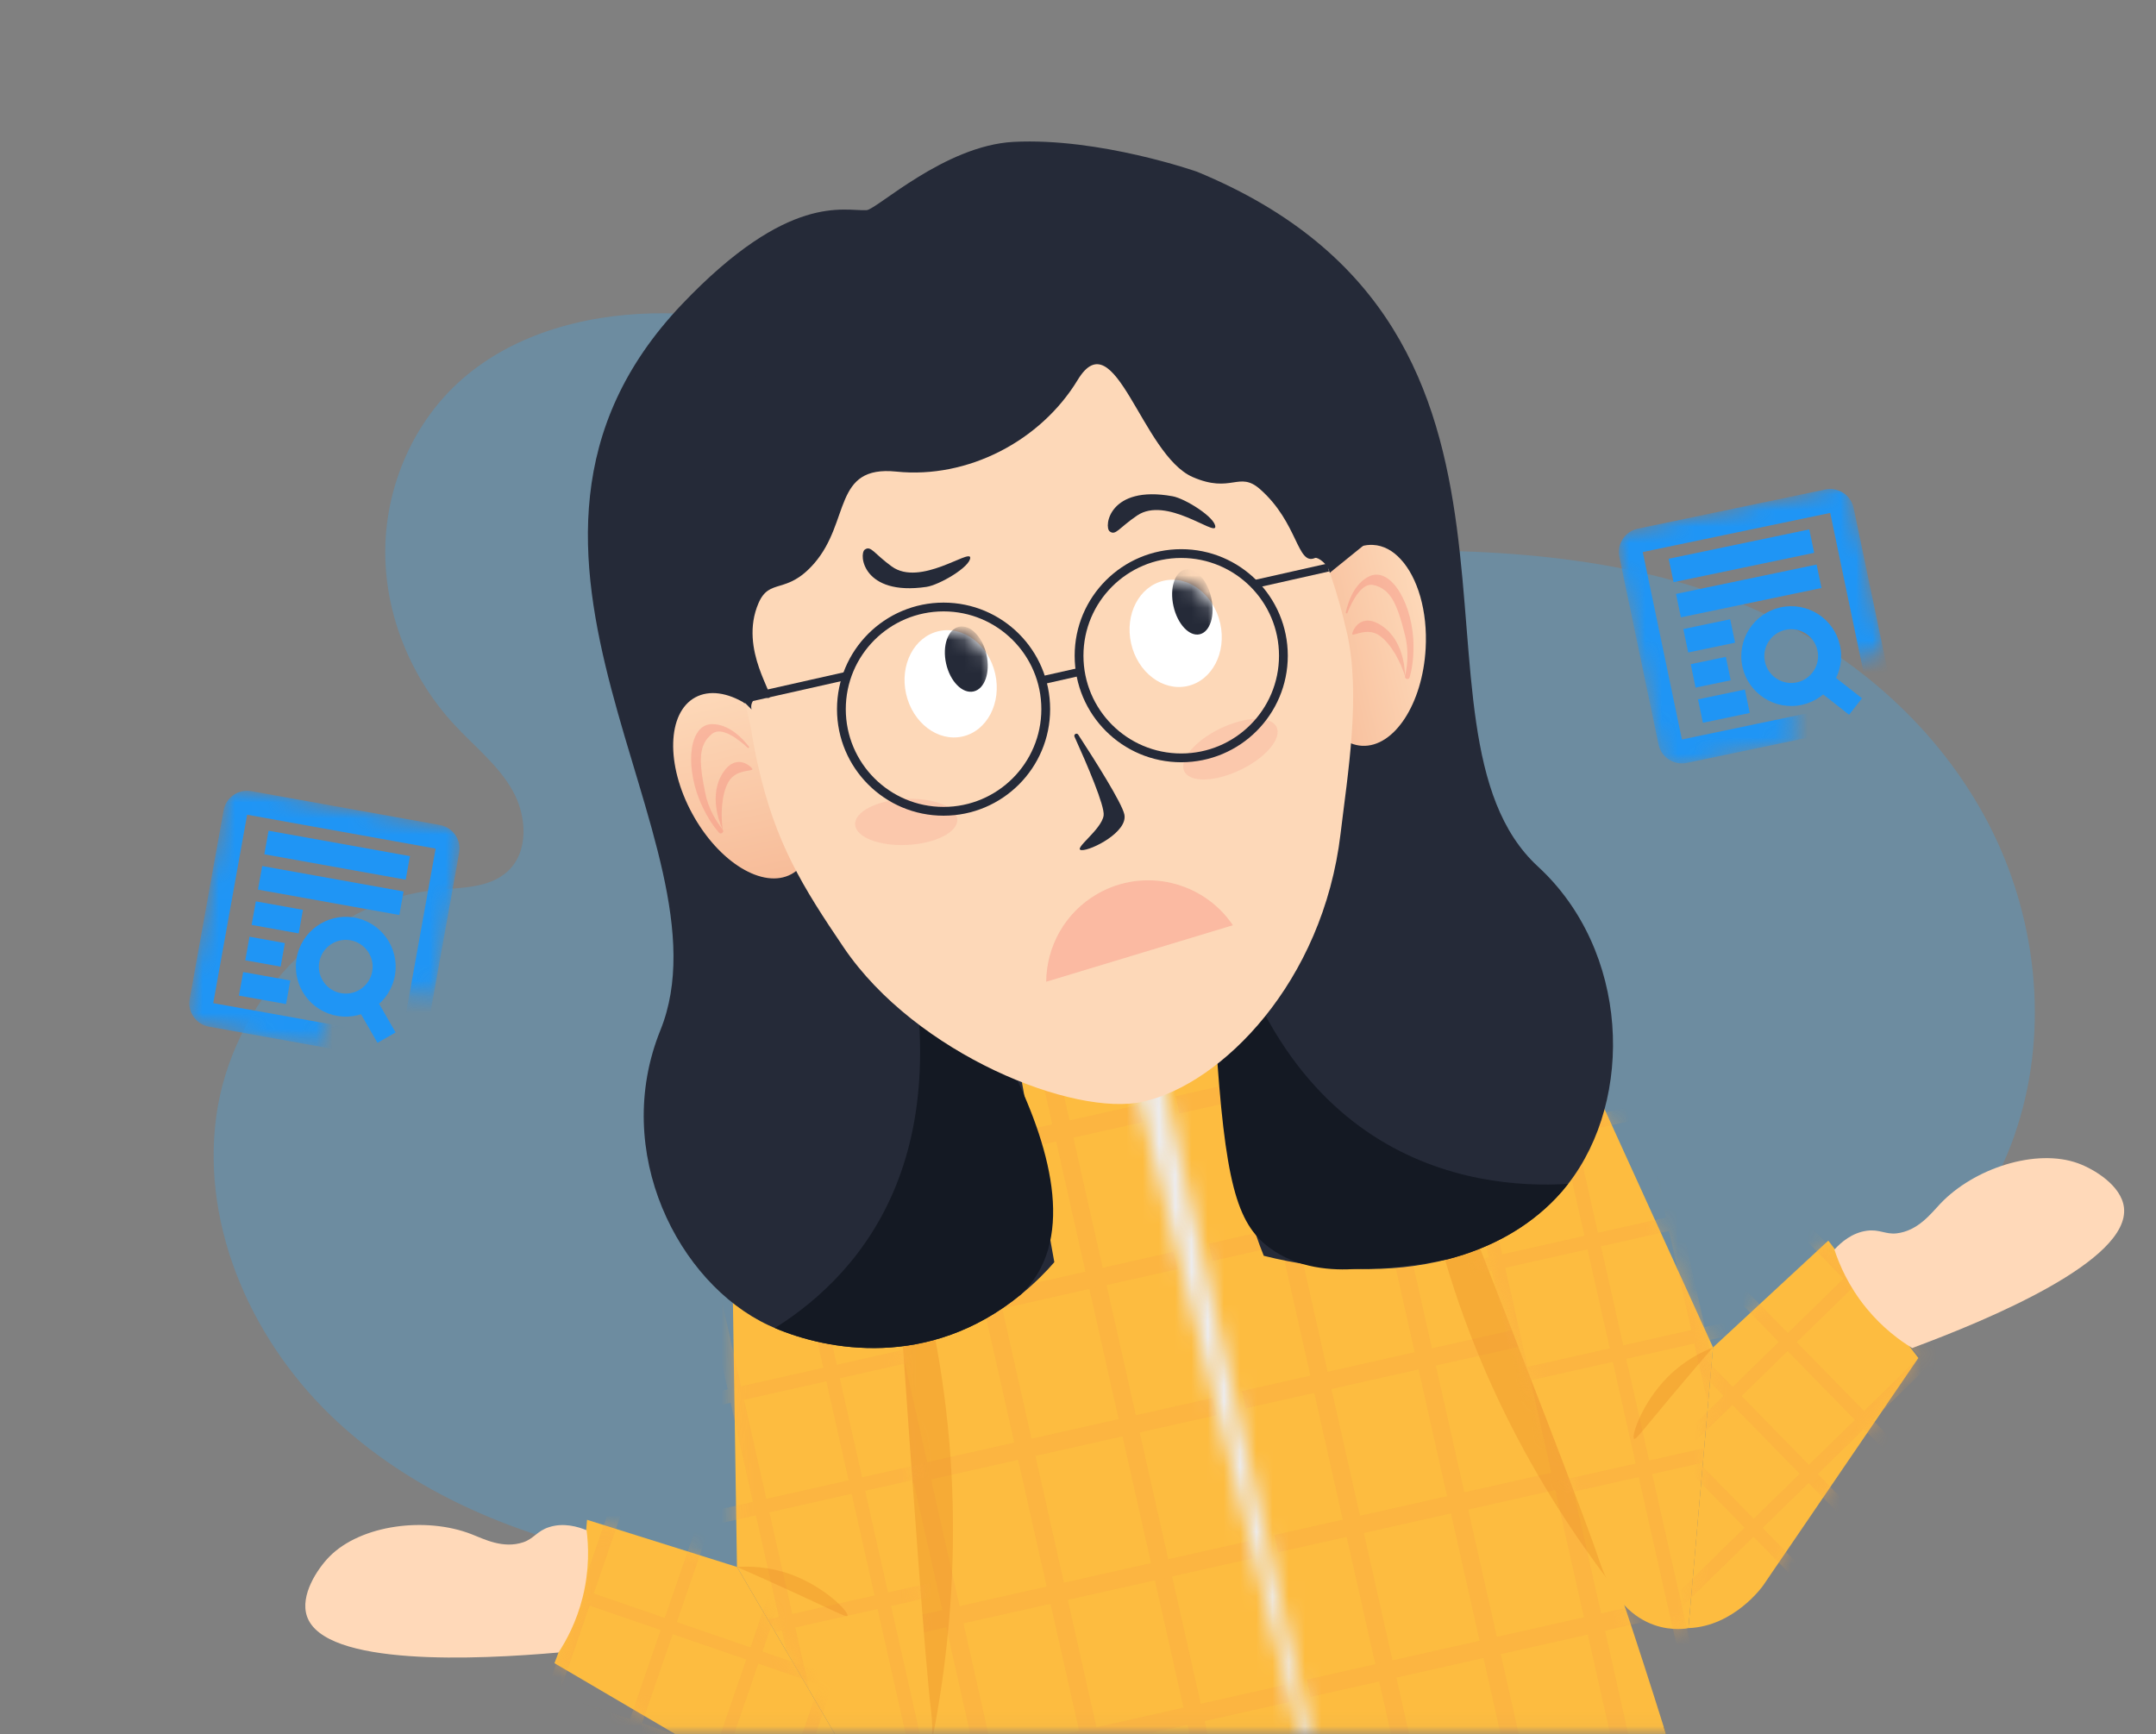 <svg width="133" height="107" viewBox="0 0 133 107" fill="none" xmlns="http://www.w3.org/2000/svg">
<rect x="0" y="0" width="133" height="107" fill="#808080" stroke="none"/>
<mask id="mask0_2630_6363" style="mask-type:luminance" maskUnits="userSpaceOnUse" x="0" y="0" width="133" height="107">
<path d="M132.925 0.962H0.315V106.959H132.925V0.962Z" fill="white"/>
</mask>
<g mask="url(#mask0_2630_6363)">
<path opacity="0.26" d="M124.26 70.08C122.119 76.179 117.122 81.292 110.95 83.211C104.894 85.092 98.382 83.918 92.047 83.595C90.778 83.53 89.441 83.515 88.318 84.112C87.195 84.709 86.408 86.126 86.934 87.283C87.439 88.392 88.831 88.756 90.049 88.803C91.266 88.85 92.573 88.734 93.615 89.365C95.622 90.578 95.211 93.871 93.416 95.382C91.622 96.892 89.103 97.107 86.76 97.226C78.109 97.666 69.334 97.097 60.673 97.261C53.659 97.395 46.596 97.523 39.685 96.32C32.775 95.116 25.948 92.479 20.801 87.713C15.655 82.947 12.404 75.844 13.338 68.893C14.273 61.941 19.946 55.583 26.927 54.906C28.458 54.758 30.168 54.807 31.305 53.77C32.64 52.553 32.505 50.337 31.615 48.766C30.725 47.195 29.262 46.047 28.034 44.722C25.384 41.865 23.783 38.023 23.765 34.127C23.748 30.23 25.351 26.324 28.201 23.669C31.398 20.691 35.895 19.429 40.264 19.334C44.631 19.24 48.945 20.204 53.207 21.163L84.706 33.969C93.053 33.847 101.658 34.425 109.186 38.032C115.014 40.825 120.015 45.459 122.886 51.249C125.756 57.04 126.397 63.98 124.257 70.079L124.26 70.08Z" fill="#38ADFC"/>
<path d="M110.984 135.886C95.27 139.421 79.557 142.956 63.843 146.491C61.984 136.527 60.126 126.565 58.266 116.601C73.059 113.261 87.852 109.921 102.646 106.582C105.425 116.351 108.205 126.119 110.983 135.886H110.984Z" fill="#252A38"/>
<path d="M75.522 51.65L79.79 70.625C78.598 73.114 75.321 74.295 72.377 74.855C69.299 75.438 66.572 74.056 64.491 72.395C63.465 71.578 62.596 70.689 61.919 69.94C61.817 69.826 61.719 69.715 61.626 69.609C61.616 69.597 61.607 69.586 61.597 69.575L58.43 55.495L75.522 51.649L75.522 51.65Z" fill="#F7BC99"/>
<path d="M105.343 119.135C105.263 119.402 105.043 119.545 104.952 119.652C102.047 123.089 93.357 126.22 84.412 128.229C83.099 128.524 82.44 128.661 81.731 128.794C73.317 130.38 66.062 129.991 60.654 129.188C60.201 126.196 59.75 123.202 59.297 120.21C60.36 119.137 60.77 117.877 60.332 117.082C60.245 116.924 60.093 116.73 59.818 116.556C59.493 115.685 59.167 114.816 58.842 113.945C58.694 113.024 58.552 112.094 58.415 111.156C57.83 107.147 57.389 103.242 57.068 99.451C56.526 96.927 55.985 94.403 55.443 91.878C56.732 91.442 57.381 90.092 57.007 89.001C56.709 88.133 55.796 87.521 54.758 87.542C54.758 87.542 54.175 72.307 56.184 66.43C56.186 66.424 56.188 66.416 56.189 66.409C56.303 66.076 56.425 65.775 56.557 65.509C56.846 64.917 57.551 64.282 58.47 63.653C58.502 63.629 58.538 63.608 58.573 63.586H58.576C61.77 61.428 67.384 59.358 67.384 59.358C67.384 59.358 71.858 57.608 77.117 59.57C77.146 59.58 77.175 59.591 77.205 59.605C78.701 60.174 80.258 61.042 81.794 62.346C82.152 62.647 82.51 62.975 82.866 63.327C86.366 66.797 91.164 77.225 95.519 88.085C94.576 86.774 93.466 85.287 92.388 83.84L95.202 90.926L99.352 102.575C99.543 101.546 99.699 100.301 99.691 98.928C101.879 111.847 103.306 116.193 104.265 117.113C104.432 117.273 105.592 118.297 105.34 119.134L105.343 119.135Z" fill="#EDECED"/>
<path d="M55.499 65.266C55.713 64.595 56.783 64.672 57.428 65.024C58.794 65.768 62.144 66.02 67.393 64.825C72.651 63.629 75.38 61.36 76.755 59.636C77.328 58.916 78.614 58.875 78.874 59.579L81.998 69.577C81.998 69.577 69.465 79.601 64.471 78.48C59.476 77.359 54.246 73.473 54.246 73.473L55.5 65.266H55.499Z" fill="#EDECED"/>
<mask id="mask1_2630_6363" style="mask-type:luminance" maskUnits="userSpaceOnUse" x="69" y="51" width="50" height="88">
<path d="M118.688 131.197L87.846 138.135L69.973 58.682L100.815 51.744L101.1 53.013L118.688 131.197Z" fill="white"/>
</mask>
<g mask="url(#mask1_2630_6363)">
<path d="M65.279 61.471C65.279 61.471 62.892 60.188 58.537 60.723C54.181 61.259 47.498 75.904 46.629 79.918L49.081 88.335L53.018 95.264C56.994 91.174 59.315 82.837 59.315 82.837C59.712 87.008 60.118 91.18 60.533 95.351C61.937 109.438 63.449 123.513 65.069 137.575C72.514 136.228 80.306 134.621 88.397 132.703C94.694 131.21 100.741 129.631 106.528 127.999C107.689 127.671 108.38 126.521 108.086 125.411C105.498 115.647 102.437 105.452 98.808 94.911C96.76 88.963 94.64 83.222 92.473 77.689C90.669 70.455 88.765 64.886 87.294 61.013C86.348 58.52 85.305 56.005 83.323 55.682C81.194 55.335 79.192 57.717 78.594 58.479C76.311 59.752 72.605 62.975 68.503 61.504C68.199 61.395 65.279 61.474 65.279 61.474V61.471Z" fill="#FDBC40"/>
<mask id="mask2_2630_6363" style="mask-type:luminance" maskUnits="userSpaceOnUse" x="46" y="55" width="63" height="83">
<path d="M65.278 61.472C65.278 61.472 62.892 60.188 58.536 60.724C54.18 61.26 47.496 75.905 46.628 79.919L49.081 88.336L53.017 95.265C56.993 91.174 59.314 82.838 59.314 82.838C59.711 87.009 60.117 91.18 60.532 95.351C61.935 109.439 63.448 123.514 65.068 137.576C72.514 136.228 80.305 134.622 88.396 132.703C94.693 131.21 100.74 129.631 106.528 127.999C107.688 127.671 108.38 126.522 108.085 125.412C105.497 115.648 102.436 105.452 98.806 94.912C96.759 88.964 94.639 83.222 92.472 77.689C90.668 70.456 88.764 64.886 87.293 61.013C86.347 58.52 85.304 56.005 83.322 55.682C81.194 55.336 79.191 57.718 78.593 58.479C76.31 59.752 72.604 62.975 68.502 61.504C68.198 61.395 65.278 61.475 65.278 61.475V61.472Z" fill="white"/>
</mask>
<g mask="url(#mask2_2630_6363)">
<g opacity="0.4">
<path d="M57.539 58.969L75.202 137.488C74.85 137.587 74.5 137.687 74.154 137.785L56.566 59.603C56.876 59.415 57.17 59.254 57.443 59.115H57.446C57.462 59.067 57.482 59.022 57.5 58.978L57.538 58.969H57.539Z" fill="#F9A943"/>
<path d="M64.439 59.586L81.559 135.692C81.209 135.784 80.861 135.879 80.511 135.974L63.224 59.126C63.629 59.275 64.036 59.433 64.439 59.585V59.586Z" fill="#F9A943"/>
<path d="M81.766 54.003L99.332 132.091C98.978 132.151 98.62 132.211 98.259 132.272L80.602 53.781L81.184 53.65C81.293 53.751 81.409 53.859 81.523 53.976C81.604 53.985 81.685 53.994 81.766 54.003Z" fill="#F9A943"/>
<path d="M75.589 56.611L92.816 133.19C92.459 133.253 92.104 133.316 91.749 133.386L74.688 57.541C74.979 57.232 75.284 56.92 75.589 56.611Z" fill="#F9A943"/>
<path d="M89.121 56.662L105.785 130.738C105.449 130.834 105.098 130.93 104.738 131.021L87.858 55.983C88.266 56.188 88.689 56.415 89.123 56.662H89.121Z" fill="#F9A943"/>
<path d="M72.967 77.091L73.232 78.146L46.808 84.091C46.827 83.741 46.858 83.364 46.887 82.958L72.967 77.091Z" fill="#F9A943"/>
<path d="M99.535 72.229L74.799 77.794L74.579 76.729L99.005 71.234C99.194 71.59 99.372 71.922 99.535 72.229Z" fill="#F9A943"/>
<path d="M75.375 86.106L75.631 87.159L55.265 91.741L55.248 91.478L55.23 91.191L55.196 90.645L75.375 86.106Z" fill="#F9A943"/>
<path d="M95.749 82.633L76.845 86.886L76.617 85.826L95.355 81.611L95.664 82.416L95.749 82.633Z" fill="#F9A943"/>
<path d="M70.793 68.028L71.061 69.079L44.762 74.995C44.836 74.606 44.912 74.222 44.986 73.833L70.793 68.028Z" fill="#F9A943"/>
<path d="M97.49 63.133L72.754 68.698L72.537 67.635L96.825 62.171C97.049 62.492 97.272 62.81 97.49 63.133Z" fill="#F9A943"/>
<path d="M79.848 103.803L80.105 104.86L56.974 110.063L56.864 108.973L79.848 103.803Z" fill="#F9A943"/>
<path d="M101.969 99.941L80.851 104.693L80.625 103.629L101.612 98.907L101.969 99.941Z" fill="#F9A943"/>
<path d="M77.607 94.937L77.864 95.991L54.876 101.161L54.826 100.629L54.793 100.069L77.607 94.937Z" fill="#F9A943"/>
<path d="M98.988 91.239L78.845 95.77L78.62 94.709L98.616 90.211L98.816 90.733L98.988 91.239Z" fill="#F9A943"/>
<path d="M94.499 56.858L101.089 86.154C100.718 86.23 100.365 86.299 100.025 86.362L93.519 57.447C93.851 57.239 94.179 57.043 94.498 56.858H94.499Z" fill="#F9A943"/>
</g>
</g>
</g>
<mask id="mask3_2630_6363" style="mask-type:luminance" maskUnits="userSpaceOnUse" x="35" y="53" width="56" height="96">
<path d="M90.658 148.643C78.401 148.616 66.144 148.589 53.887 148.562C47.811 119.044 41.735 89.526 35.66 60.008L66.503 53.07C74.555 84.928 82.607 116.786 90.659 148.643H90.658Z" fill="white"/>
</mask>
<g mask="url(#mask3_2630_6363)">
<path d="M60.578 62.37C56.975 60.661 54.982 60.827 53.83 61.623C53.83 61.623 51.253 63.403 54.605 83.737C54.971 87.871 55.375 92.043 55.822 96.25C57.225 109.493 58.951 122.322 60.939 134.724C61.214 136.44 62.84 137.631 64.654 137.438C70.14 136.858 76.513 135.804 83.473 133.926C90.623 131.996 96.799 129.625 101.914 127.305C103.515 126.579 104.316 124.831 103.774 123.244C100.639 114.068 97.424 104.921 94.127 95.803C92.048 90.052 89.936 84.312 87.791 78.581C87.791 78.581 91.23 83.903 94.975 85.829L97.067 81.644L94.894 67.836C94.894 67.836 89.635 60.228 84.979 57.368C80.322 54.508 73.904 59.371 73.904 59.371C71.67 60.614 68.192 62.122 63.805 62.398C62.644 62.471 61.563 62.448 60.579 62.368L60.578 62.37Z" fill="#FDBC40"/>
<mask id="mask4_2630_6363" style="mask-type:luminance" maskUnits="userSpaceOnUse" x="52" y="56" width="52" height="82">
<path d="M60.578 62.37C56.975 60.661 54.982 60.827 53.83 61.623C53.83 61.623 51.253 63.403 54.605 83.737C54.971 87.872 55.375 92.043 55.822 96.25C57.225 109.493 58.951 122.322 60.939 134.724C61.214 136.44 62.84 137.631 64.654 137.439C70.14 136.858 76.513 135.804 83.473 133.926C90.623 131.996 96.799 129.625 101.914 127.305C103.515 126.579 104.316 124.831 103.774 123.244C100.639 114.068 97.424 104.921 94.127 95.804C92.048 90.052 89.936 84.312 87.791 78.581C87.791 78.581 91.23 83.904 94.975 85.829L97.067 81.644L94.894 67.836C94.894 67.836 89.635 60.228 84.979 57.368C80.322 54.508 73.904 59.371 73.904 59.371C71.67 60.614 68.192 62.122 63.805 62.398C62.644 62.471 61.563 62.448 60.579 62.369L60.578 62.37Z" fill="white"/>
</mask>
<g mask="url(#mask4_2630_6363)">
<g opacity="0.4">
<path d="M56.962 59.119L74.625 137.638C74.273 137.738 73.923 137.837 73.577 137.935L55.989 59.753C56.298 59.566 56.593 59.404 56.866 59.265H56.869C56.885 59.217 56.905 59.172 56.923 59.128L56.961 59.119H56.962Z" fill="#F9A943"/>
<path d="M51.313 64.062L68.222 139.228C67.849 139.295 67.493 139.348 67.147 139.389L50.458 65.2C50.745 64.795 51.031 64.416 51.313 64.061V64.062Z" fill="#F9A943"/>
<path d="M63.861 59.736L80.982 135.842C80.632 135.934 80.284 136.029 79.934 136.124L62.647 59.276C63.052 59.425 63.459 59.583 63.861 59.735V59.736Z" fill="#F9A943"/>
<path d="M81.188 54.153L98.755 132.242C98.401 132.301 98.043 132.361 97.682 132.422L80.024 53.931L80.606 53.8C80.716 53.901 80.832 54.01 80.946 54.126C81.026 54.135 81.108 54.144 81.188 54.153Z" fill="#F9A943"/>
<path d="M75.012 56.761L92.239 133.34C91.881 133.404 91.527 133.466 91.172 133.536L74.11 57.691C74.402 57.382 74.707 57.071 75.012 56.761Z" fill="#F9A943"/>
<path d="M88.545 56.811L105.209 130.888C104.873 130.984 104.522 131.079 104.162 131.17L87.282 56.133C87.689 56.338 88.112 56.565 88.546 56.811H88.545Z" fill="#F9A943"/>
<path d="M72.391 77.24L72.656 78.296L46.231 84.24C46.251 83.891 46.282 83.513 46.311 83.108L72.391 77.24Z" fill="#F9A943"/>
<path d="M98.958 72.378L74.222 77.943L74.002 76.878L98.428 71.383C98.617 71.739 98.795 72.071 98.958 72.378Z" fill="#F9A943"/>
<path d="M74.798 86.256L75.054 87.309L54.688 91.891L54.671 91.628L54.653 91.341L54.619 90.795L74.798 86.256Z" fill="#F9A943"/>
<path d="M95.171 82.784L76.269 87.036L76.04 85.976L94.778 81.761L95.087 82.566L95.171 82.784Z" fill="#F9A943"/>
<path d="M70.216 68.177L70.483 69.228L44.185 75.144C44.259 74.755 44.335 74.371 44.409 73.982L70.216 68.177Z" fill="#F9A943"/>
<path d="M96.912 63.282L72.176 68.847L71.959 67.784L96.247 62.321C96.471 62.642 96.693 62.959 96.912 63.282Z" fill="#F9A943"/>
<path d="M79.271 103.953L79.528 105.01L56.397 110.213L56.287 109.124L79.271 103.953Z" fill="#F9A943"/>
<path d="M101.391 100.092L80.274 104.842L80.048 103.778L101.035 99.057L101.391 100.092Z" fill="#F9A943"/>
<path d="M77.029 95.087L77.287 96.14L54.299 101.311L54.249 100.78L54.216 100.219L77.029 95.087Z" fill="#F9A943"/>
<path d="M98.411 91.388L78.268 95.919L78.043 94.859L98.039 90.36L98.239 90.883L98.411 91.388Z" fill="#F9A943"/>
</g>
</g>
</g>
<path opacity="0.41" d="M55.1 78.787C55.195 80.78 54.921 82.475 54.605 83.737C53.947 79.396 53.29 75.056 52.633 70.715C53.521 72.202 54.921 75.025 55.1 78.787Z" fill="#F08A24"/>
<path opacity="0.37" d="M88.352 74.746C90.905 85.519 96.037 93.531 100.102 98.653C95.719 87.723 91.337 76.791 86.954 65.861C87.172 68.593 87.6 71.579 88.351 74.746H88.352Z" fill="#EA8C26"/>
<path opacity="0.37" d="M57.347 80.903C59.783 92.076 58.703 101.871 57.242 108.645C56.429 96.522 55.616 84.399 54.804 72.275C55.771 74.861 56.657 77.741 57.347 80.903Z" fill="#EA8C26"/>
<path d="M54.255 61.694C54.255 61.694 45.709 61.919 45.098 72.881L45.463 96.676L54.25 111.679C54.25 111.679 58.088 110.816 57.434 105.55C56.781 100.285 54.255 61.693 54.255 61.693V61.694Z" fill="#FDBC40"/>
<mask id="mask5_2630_6363" style="mask-type:luminance" maskUnits="userSpaceOnUse" x="45" y="61" width="13" height="51">
<path d="M54.253 61.694C54.253 61.694 45.707 61.919 45.096 72.88L45.461 96.675L54.248 111.679C54.248 111.679 58.086 110.815 57.432 105.55C56.779 100.284 54.253 61.693 54.253 61.693V61.694Z" fill="white"/>
</mask>
<g mask="url(#mask5_2630_6363)">
<g opacity="0.4">
<path d="M63.526 113.654L49.798 52.626C49.527 52.703 49.254 52.78 48.978 52.858L62.778 114.2L63.232 114.098C63.276 113.99 63.321 113.874 63.364 113.754C63.417 113.721 63.471 113.689 63.526 113.654H63.526Z" fill="#F9A943"/>
<path d="M58.292 113.88L44.829 54.033C44.555 54.108 44.285 54.182 44.01 54.252L57.344 113.525C57.653 113.646 57.973 113.764 58.292 113.88Z" fill="#F9A943"/>
<path d="M52.422 115.363L38.959 55.517C38.685 55.591 38.414 55.666 38.14 55.736L51.474 115.009C51.783 115.13 52.103 115.247 52.422 115.363Z" fill="#F9A943"/>
<path d="M46.702 116.698L33.239 56.851C32.966 56.926 32.695 57 32.42 57.07L45.754 116.343C46.063 116.464 46.383 116.582 46.702 116.698Z" fill="#F9A943"/>
<path d="M67.833 109.314L54.81 51.423C54.54 51.468 54.261 51.517 53.976 51.574L67.167 110.217C67.386 109.936 67.609 109.634 67.833 109.315V109.314Z" fill="#F9A943"/>
<path d="M69.868 94.859L23.648 105.257L23.87 106.078L69.509 95.811C69.636 95.472 69.758 95.154 69.868 94.859Z" fill="#F9A943"/>
<path d="M72.046 86.904L21.761 98.216L21.974 99.037L71.819 87.824L71.998 87.099L72.046 86.904Z" fill="#F9A943"/>
<path d="M74.967 71.627L18.051 84.431L18.273 85.252L74.836 72.528L74.967 71.627Z" fill="#F9A943"/>
<path d="M95.514 59.539L16.162 77.39L16.395 78.206L95.213 60.475C95.308 60.196 95.408 59.883 95.514 59.539Z" fill="#F9A943"/>
<path d="M73.875 79.199L19.91 91.338L20.131 92.157L73.7 80.107L73.816 79.636L73.875 79.199Z" fill="#F9A943"/>
<path d="M94.28 53.278L14.508 71.223L14.739 72.039L94.163 54.172C94.202 53.876 94.241 53.579 94.279 53.277L94.28 53.278Z" fill="#F9A943"/>
</g>
</g>
<path d="M45.463 96.677L36.213 93.77C36.115 95.086 35.916 96.611 35.536 98.281C35.158 99.939 34.682 101.392 34.204 102.616C39.123 105.503 44.041 108.391 48.96 111.278C48.96 111.278 51.636 112.798 54.25 111.679L45.463 96.676V96.677Z" fill="#FDBC40"/>
<mask id="mask6_2630_6363" style="mask-type:luminance" maskUnits="userSpaceOnUse" x="34" y="93" width="21" height="20">
<path d="M45.464 96.677L36.214 93.77C36.116 95.086 35.917 96.612 35.537 98.281C35.159 99.94 34.683 101.392 34.205 102.616C39.124 105.503 44.042 108.391 48.961 111.278C48.961 111.278 51.638 112.799 54.251 111.68L45.464 96.676V96.677Z" fill="white"/>
</mask>
<g mask="url(#mask6_2630_6363)">
<g opacity="0.4">
<path d="M39.98 137.045L58.757 82.445C58.508 82.374 58.255 82.302 58.001 82.23L39.128 137.111L39.535 137.252C39.623 137.189 39.714 137.119 39.805 137.045C39.863 137.045 39.921 137.045 39.981 137.045H39.98Z" fill="#F9A943"/>
<path d="M35.758 134.687L54.172 81.143C53.92 81.069 53.671 80.996 53.422 80.918L35.185 133.95C35.369 134.194 35.563 134.442 35.758 134.688V134.687Z" fill="#F9A943"/>
<path d="M30.427 133.009L48.841 79.465C48.589 79.392 48.34 79.318 48.091 79.24L29.854 132.272C30.038 132.516 30.232 132.765 30.427 133.01V133.009Z" fill="#F9A943"/>
<path d="M25.286 131.287L43.7 77.743C43.449 77.669 43.199 77.596 42.95 77.518L24.713 130.55C24.897 130.794 25.092 131.042 25.286 131.288V131.287Z" fill="#F9A943"/>
<path d="M20.444 129.446L38.858 75.902C38.607 75.828 38.358 75.754 38.108 75.677L19.871 128.708C20.056 128.953 20.25 129.201 20.444 129.446V129.446Z" fill="#F9A943"/>
<path d="M45.465 135.722L63.277 83.927C63.043 83.832 62.8 83.736 62.548 83.641L44.505 136.108C44.813 135.994 45.134 135.865 45.465 135.722Z" fill="#F9A943"/>
<path d="M59.631 120.154L14.642 104.683L14.411 105.431L59.008 120.768L59.499 120.285L59.631 120.154Z" fill="#F9A943"/>
<path d="M69.328 109.566L18.406 92.054L18.183 92.807L68.79 110.21L69.328 109.566Z" fill="#F9A943"/>
<path d="M91.328 110.023L20.333 85.609L20.12 86.362L90.638 110.613C90.849 110.439 91.079 110.242 91.328 110.023Z" fill="#F9A943"/>
<path d="M64.8 114.986L16.519 98.382L16.296 99.132L64.224 115.615L64.542 115.302L64.8 114.986Z" fill="#F9A943"/>
<path d="M93.391 104.504L22.021 79.96L21.807 80.713L92.867 105.15C93.042 104.937 93.216 104.723 93.392 104.504H93.391Z" fill="#F9A943"/>
</g>
</g>
<path d="M82.748 55.286C82.748 55.286 90.566 51.829 95.813 61.473L105.674 83.133L104.157 100.453C104.157 100.453 100.319 101.317 98.655 96.279C96.992 91.241 82.748 55.286 82.748 55.286Z" fill="#FDBC40"/>
<mask id="mask7_2630_6363" style="mask-type:luminance" maskUnits="userSpaceOnUse" x="82" y="54" width="24" height="47">
<path d="M82.747 55.286C82.747 55.286 90.565 51.83 95.812 61.473L105.673 83.133L104.156 100.453C104.156 100.453 100.318 101.317 98.654 96.279C96.991 91.242 82.747 55.286 82.747 55.286Z" fill="white"/>
</mask>
<g mask="url(#mask7_2630_6363)">
<g opacity="0.4">
<path d="M110.482 105.513L96.753 44.485C96.482 44.561 96.209 44.639 95.934 44.717L109.733 106.059L110.187 105.957C110.231 105.849 110.276 105.733 110.319 105.613C110.372 105.58 110.426 105.547 110.481 105.513H110.482Z" fill="#F9A943"/>
<path d="M105.246 105.738L91.783 45.891C91.51 45.966 91.239 46.041 90.964 46.11L104.298 105.384C104.607 105.504 104.927 105.622 105.246 105.738Z" fill="#F9A943"/>
<path d="M99.377 107.222L85.914 47.375C85.64 47.45 85.37 47.524 85.095 47.594L98.429 106.868C98.738 106.988 99.058 107.106 99.377 107.222Z" fill="#F9A943"/>
<path d="M93.658 108.557L80.195 48.71C79.922 48.785 79.651 48.859 79.376 48.929L92.71 108.202C93.019 108.323 93.339 108.441 93.658 108.557Z" fill="#F9A943"/>
<path d="M88.146 109.611L74.684 49.764C74.41 49.839 74.139 49.913 73.864 49.983L87.198 109.256C87.507 109.377 87.827 109.495 88.146 109.611Z" fill="#F9A943"/>
<path d="M114.787 101.173L101.764 43.282C101.494 43.327 101.215 43.376 100.93 43.433L114.121 102.076C114.34 101.795 114.563 101.493 114.787 101.174V101.173Z" fill="#F9A943"/>
<path d="M116.823 86.718L70.603 97.116L70.825 97.937L116.465 87.67C116.591 87.331 116.713 87.013 116.823 86.718Z" fill="#F9A943"/>
<path d="M119.001 78.763L68.716 90.074L68.928 90.895L118.774 79.682L118.952 78.958L119.001 78.763Z" fill="#F9A943"/>
<path d="M121.921 63.485L65.006 76.288L65.228 77.11L121.791 64.385L121.921 63.485Z" fill="#F9A943"/>
<path d="M142.468 51.398L63.116 69.249L63.349 70.065L142.167 52.334C142.262 52.054 142.362 51.742 142.468 51.398Z" fill="#F9A943"/>
<path d="M120.829 71.058L66.864 83.198L67.086 84.016L120.655 71.966L120.771 71.496L120.829 71.058Z" fill="#F9A943"/>
<path d="M141.234 45.136L61.462 63.081L61.693 63.898L141.117 46.031C141.156 45.734 141.196 45.438 141.233 45.136L141.234 45.136Z" fill="#F9A943"/>
</g>
</g>
<path d="M105.672 83.134L112.785 76.545L118.34 83.785L108.764 97.825C108.764 97.825 106.997 100.345 104.155 100.453L105.672 83.133V83.134Z" fill="#FDBC40"/>
<mask id="mask8_2630_6363" style="mask-type:luminance" maskUnits="userSpaceOnUse" x="104" y="76" width="15" height="25">
<path d="M105.67 83.133L112.783 76.545L118.338 83.785L108.762 97.825C108.762 97.825 106.995 100.345 104.153 100.453L105.67 83.132V83.133Z" fill="white"/>
</mask>
<g mask="url(#mask8_2630_6363)">
<g opacity="0.4">
<path d="M135.853 116.345L95.503 75.044C95.698 74.874 95.895 74.701 96.094 74.527L136.652 116.039L136.344 116.34C136.238 116.32 136.126 116.296 136.012 116.269C135.96 116.294 135.907 116.318 135.853 116.345Z" fill="#F9A943"/>
<path d="M138.658 112.405L99.089 71.905C99.284 71.73 99.478 71.558 99.67 71.381L138.86 111.494C138.797 111.794 138.728 112.101 138.658 112.405Z" fill="#F9A943"/>
<path d="M142.756 108.606L103.188 68.105C103.383 67.931 103.576 67.759 103.769 67.581L142.959 107.694C142.896 107.994 142.827 108.301 142.756 108.606Z" fill="#F9A943"/>
<path d="M146.665 104.849L107.096 64.349C107.291 64.174 107.484 64.002 107.677 63.825L146.867 103.937C146.804 104.238 146.735 104.545 146.665 104.849Z" fill="#F9A943"/>
<path d="M150.251 101.112L110.682 60.611C110.877 60.437 111.07 60.265 111.263 60.087L150.453 100.2C150.39 100.5 150.321 100.808 150.251 101.112Z" fill="#F9A943"/>
<path d="M154.469 97.4L114.9 56.9C115.096 56.725 115.289 56.554 115.481 56.376L154.672 96.489C154.609 96.789 154.54 97.096 154.469 97.4Z" fill="#F9A943"/>
<path d="M130.33 117.498L92.054 78.32C92.225 78.134 92.403 77.942 92.59 77.75L131.364 117.436C131.036 117.464 130.69 117.485 130.331 117.498H130.33Z" fill="#F9A943"/>
<path d="M118.114 111.809L149.393 81.25L149.917 81.834L119.031 112.009C118.704 111.937 118.397 111.871 118.114 111.808V111.809Z" fill="#F9A943"/>
<path d="M110.861 109.497L144.891 76.25L145.42 76.827L111.688 109.784L111.037 109.558L110.861 109.497Z" fill="#F9A943"/>
<path d="M97.565 104.081L136.082 66.449L136.607 67.034L98.328 104.433L97.565 104.081Z" fill="#F9A943"/>
<path d="M77.879 113.913L131.579 61.448L132.094 62.038L78.754 114.151C78.489 114.084 78.197 114.005 77.878 113.913H77.879Z" fill="#F9A943"/>
<path d="M103.977 107.04L140.496 71.36L141.019 71.942L104.767 107.362L104.345 107.216L103.977 107.04Z" fill="#F9A943"/>
<path d="M73.652 109.811L127.637 57.069L128.153 57.657L74.403 110.172C74.154 110.053 73.905 109.934 73.652 109.811Z" fill="#F9A943"/>
</g>
</g>
<path d="M96.736 73.044C96.499 73.351 96.247 73.644 95.979 73.923C94.232 75.75 91.949 77.006 89.328 77.689L89.31 77.693C87.566 78.144 85.675 78.345 83.695 78.291C83.692 78.291 83.69 78.292 83.686 78.291C81.838 78.239 79.919 77.972 77.963 77.481H77.96C77.794 77.072 77.637 76.65 77.491 76.216C76.01 71.811 76.114 67.563 76.717 64.09C72.159 64.985 67.6 65.88 63.041 66.775C63.707 70.475 64.374 74.175 65.04 77.875C64.563 78.43 63.876 79.134 62.979 79.87C57.293 84.528 51.003 83.305 47.802 81.939C47.664 81.88 47.532 81.823 47.407 81.764C41.852 79.166 37.696 71.087 40.737 63.565C45.43 51.964 27.555 34.031 42.066 18.776C48.659 11.848 52.069 13.039 53.456 12.967C54.072 12.935 58.261 8.978 62.524 8.754C67.829 8.48 73.842 10.595 73.842 10.595C97.745 20.453 85.663 44.987 94.872 53.463C100.515 58.654 100.837 67.767 96.736 73.046V73.044Z" fill="#252A38"/>
<path d="M62.979 79.868C57.292 84.527 51.002 83.304 47.802 81.938C53.304 78.483 59.753 70.905 55.239 55C57.579 57.766 69.651 73.49 62.979 79.868Z" fill="#141923"/>
<path d="M96.735 73.044C96.499 73.351 96.247 73.644 95.979 73.923C94.232 75.75 91.949 77.006 89.327 77.689L89.31 77.693C87.534 78.048 85.627 78.287 83.695 78.291C83.692 78.291 83.689 78.292 83.685 78.291C82.214 78.392 80.046 78.291 78.284 76.962C76.286 75.454 75.56 72.928 74.986 63.881C74.788 60.772 74.594 56.657 74.554 51.782C77.915 71.84 90.871 73.407 96.735 73.044Z" fill="#141923"/>
<path d="M87.946 40.014C87.756 43.437 85.994 46.124 84.013 46.014C82.105 45.904 80.687 43.24 80.761 39.983C80.761 39.862 80.764 39.738 80.772 39.614C80.963 36.195 82.722 33.51 84.701 33.621C85.342 33.653 85.926 33.974 86.414 34.512C87.449 35.633 88.076 37.696 87.946 40.015V40.014Z" fill="url(#paint0_linear_2630_6363)"/>
<path opacity="0.25" d="M83.115 37.815C83.092 37.873 83.005 37.846 83.019 37.784C83.164 37.12 83.535 36.019 84.45 35.567C85.799 34.9 87.205 37.31 87.197 39.902C87.195 40.712 87.095 41.326 86.96 41.788C86.907 41.97 86.632 41.897 86.674 41.713C86.83 41.028 86.909 40.149 86.681 39.223C86.175 37.178 85.759 36.34 84.728 36.095C83.997 35.921 83.401 37.108 83.115 37.814V37.815Z" fill="#F06263"/>
<path opacity="0.25" d="M86.674 41.714C86.674 41.714 86.714 39.664 85.324 38.666C83.934 37.667 83.408 38.951 83.418 39.124C83.428 39.297 84.31 38.69 85.064 39.191C85.817 39.691 86.426 40.9 86.674 41.715V41.714Z" fill="#F06263"/>
<path d="M48.82 53.933C50.563 52.986 50.648 49.776 49.011 46.765C47.374 43.753 44.634 42.08 42.891 43.027C41.149 43.974 41.063 47.184 42.701 50.195C44.338 53.207 47.078 54.88 48.82 53.933Z" fill="url(#paint1_linear_2630_6363)"/>
<path opacity="0.25" d="M46.126 46.137C46.172 46.179 46.238 46.117 46.2 46.067C45.784 45.529 44.977 44.693 43.957 44.676C42.451 44.652 42.214 47.431 43.331 49.77C43.68 50.501 44.032 51.013 44.353 51.373C44.479 51.514 44.696 51.331 44.579 51.182C44.145 50.631 43.696 49.87 43.506 48.935C43.087 46.871 43.104 45.935 43.932 45.272C44.518 44.802 45.565 45.618 46.126 46.136V46.137Z" fill="#F06263"/>
<path opacity="0.25" d="M44.582 51.184C44.582 51.184 43.667 49.347 44.495 47.85C45.324 46.354 46.349 47.288 46.414 47.448C46.479 47.608 45.422 47.438 44.956 48.213C44.49 48.987 44.457 50.34 44.582 51.182V51.184Z" fill="#F06263"/>
<path d="M83.094 39.05C83.965 42.923 83.129 47.798 82.697 51.438C81.611 60.604 75.373 66.879 70.513 67.973C66.259 68.93 56.508 65.042 52.05 58.462C49.509 54.711 47.838 52.02 46.759 47.224C46.583 46.439 46.435 45.657 46.314 44.878L44.857 38.406C44.317 36.001 44.066 31.859 46.983 28.73C49.9 25.599 61.47 19.316 66.379 18.633C71.287 17.951 76.62 23.442 76.62 23.442L77.284 26.396C79.936 29.838 81.993 34.164 83.093 39.051L83.094 39.05Z" fill="#FDD8B8"/>
<path d="M72.432 41.47C73.225 41.291 73.621 40.043 73.314 38.683C73.008 37.322 72.117 36.364 71.323 36.542C70.529 36.721 70.134 37.969 70.44 39.329C70.746 40.69 71.638 41.648 72.432 41.47Z" fill="#252A38"/>
<path d="M59.038 44.484C59.832 44.306 60.227 43.058 59.921 41.697C59.615 40.337 58.723 39.378 57.929 39.557C57.136 39.736 56.74 40.983 57.047 42.344C57.353 43.705 58.244 44.663 59.038 44.484Z" fill="#252A38"/>
<path d="M66.285 45.453C66.219 45.306 66.426 45.192 66.514 45.327C67.588 46.977 69.198 49.529 69.358 50.242C69.601 51.319 67.328 52.477 66.728 52.451C66.129 52.424 67.957 51.203 68.081 50.313C68.161 49.732 67.06 47.166 66.285 45.453Z" fill="#252A38"/>
<path d="M57.144 36.211C57.949 36.094 59.85 34.978 59.851 34.411C59.852 33.843 56.757 36.221 55.007 34.948C53.898 34.141 53.728 33.641 53.348 33.91C52.967 34.179 53.213 36.783 57.143 36.211H57.144Z" fill="#252A38"/>
<path d="M72.326 30.616C73.126 30.76 74.989 31.94 74.97 32.507C74.953 33.074 71.941 30.593 70.149 31.806C69.013 32.575 68.827 33.068 68.455 32.786C68.083 32.505 68.418 29.911 72.325 30.617L72.326 30.616Z" fill="#252A38"/>
<path opacity="0.13" d="M55.972 52.131C57.713 52.045 59.093 51.341 59.055 50.557C59.016 49.774 57.573 49.208 55.832 49.294C54.091 49.38 52.711 50.084 52.75 50.868C52.788 51.651 54.231 52.217 55.972 52.131Z" fill="#F06263"/>
<path opacity="0.13" d="M76.516 47.503C78.088 46.75 79.088 45.565 78.749 44.858C78.409 44.151 76.86 44.189 75.288 44.942C73.717 45.696 72.717 46.88 73.056 47.588C73.396 48.295 74.945 48.257 76.516 47.503Z" fill="#F06263"/>
<path d="M58.207 50.056C61.688 50.056 64.51 47.234 64.51 43.754C64.51 40.273 61.688 37.451 58.207 37.451C54.726 37.451 51.904 40.273 51.904 43.754C51.904 47.234 54.726 50.056 58.207 50.056Z" stroke="#252A38" stroke-width="0.542" stroke-miterlimit="10"/>
<path d="M72.868 46.759C76.349 46.759 79.171 43.937 79.171 40.456C79.171 36.975 76.349 34.154 72.868 34.154C69.387 34.154 66.565 36.975 66.565 40.456C66.565 43.937 69.387 46.759 72.868 46.759Z" stroke="#252A38" stroke-width="0.542" stroke-miterlimit="10"/>
<path d="M45.84 43.134L52.25 41.691" stroke="#252A38" stroke-width="0.496" stroke-miterlimit="10"/>
<path d="M77.478 36.017L81.927 35.016" stroke="#252A38" stroke-width="0.496" stroke-miterlimit="10"/>
<path d="M64.252 41.98L66.643 41.442" stroke="#252A38" stroke-width="0.496" stroke-miterlimit="10"/>
<path d="M82.039 35.334C81.95 34.831 81.291 34.351 81.123 34.426C80.007 34.918 80.096 32.257 77.72 30.173C76.427 29.04 75.961 30.471 73.577 29.434C70.429 28.061 68.772 19.665 66.483 23.438C64.194 27.212 59.697 29.551 55.297 29.097C51.358 28.692 52.478 32.178 50.221 34.767C48.511 36.726 47.477 35.632 46.793 37.209C45.538 40.109 47.922 43.006 47.423 43.061C47.396 43.067 47.367 43.066 47.342 43.059C47.287 43.048 47.234 43.031 47.184 43.005C46.717 42.802 46.228 43.281 46.364 43.774L39.252 36.646L46.976 22.55L73.562 16.983L86.488 31.731L82.039 35.334V35.334Z" fill="#252A38"/>
<path d="M59.375 45.441C60.894 45.099 61.797 43.367 61.393 41.573C60.989 39.778 59.431 38.6 57.913 38.941C56.395 39.283 55.491 41.015 55.895 42.81C56.299 44.604 57.857 45.782 59.375 45.441Z" fill="white"/>
<mask id="mask9_2630_6363" style="mask-type:luminance" maskUnits="userSpaceOnUse" x="55" y="38" width="7" height="8">
<path d="M59.376 45.441C60.895 45.099 61.798 43.368 61.394 41.573C60.99 39.778 59.432 38.6 57.914 38.942C56.396 39.283 55.492 41.015 55.896 42.81C56.3 44.605 57.858 45.783 59.376 45.441Z" fill="white"/>
</mask>
<g mask="url(#mask9_2630_6363)">
<path d="M60.059 42.661C60.746 42.507 61.102 41.488 60.855 40.386C60.606 39.284 59.848 38.516 59.161 38.67C58.473 38.825 58.117 39.844 58.365 40.946C58.613 42.048 59.371 42.816 60.059 42.661Z" fill="#252A38"/>
</g>
<path d="M73.256 42.329C74.775 41.987 75.678 40.255 75.274 38.46C74.87 36.666 73.312 35.487 71.794 35.829C70.276 36.171 69.372 37.903 69.776 39.697C70.18 41.492 71.738 42.67 73.256 42.329Z" fill="white"/>
<mask id="mask10_2630_6363" style="mask-type:luminance" maskUnits="userSpaceOnUse" x="69" y="35" width="7" height="8">
<path d="M73.255 42.329C74.773 41.987 75.677 40.255 75.273 38.461C74.869 36.666 73.311 35.488 71.793 35.829C70.275 36.171 69.371 37.903 69.775 39.697C70.179 41.492 71.737 42.67 73.255 42.329Z" fill="white"/>
</mask>
<g mask="url(#mask10_2630_6363)">
<path d="M74.004 39.135C74.647 38.99 74.967 37.98 74.719 36.877C74.471 35.776 73.749 34.999 73.106 35.144C72.463 35.289 72.142 36.299 72.39 37.401C72.638 38.504 73.361 39.28 74.004 39.135Z" fill="#252A38"/>
</g>
<path d="M36.186 94.414C36.304 95.338 36.378 96.82 35.941 98.56C35.56 100.077 34.933 101.224 34.452 101.958C29.464 102.394 19.987 102.853 18.933 99.714C18.501 98.429 19.569 96.805 20.321 96.041C22.261 94.073 26.267 93.56 29.082 94.656C29.86 94.96 31.035 95.576 32.285 95.153C32.932 94.934 33.136 94.453 33.881 94.219C34.762 93.94 35.621 94.181 36.187 94.414H36.186Z" fill="#FFD9B9"/>
<path d="M113.161 77.098C113.45 77.984 114.019 79.356 115.158 80.74C116.153 81.948 117.211 82.715 117.959 83.173C122.654 81.431 131.415 77.787 131.023 74.499C130.863 73.154 129.203 72.143 128.196 71.775C125.601 70.828 121.761 72.079 119.686 74.276C119.112 74.883 118.315 75.942 117.003 76.096C116.325 76.176 115.935 75.828 115.161 75.935C114.246 76.061 113.573 76.647 113.161 77.099V77.098Z" fill="#FFD9B9"/>
<path opacity="0.37" d="M52.277 99.691C52.203 99.804 51.603 99.459 48.897 98.216C47.447 97.551 46.254 97.023 45.466 96.678C46.272 96.628 47.462 96.661 48.769 97.132C50.896 97.898 52.409 99.491 52.277 99.692V99.691Z" fill="#EA8C26"/>
<path opacity="0.37" d="M100.807 88.772C100.922 88.843 101.316 88.275 103.23 85.992C104.254 84.77 105.106 83.782 105.672 83.132C104.922 83.431 103.86 83.971 102.88 84.957C101.287 86.559 100.602 88.648 100.807 88.772Z" fill="#EA8C26"/>
<path opacity="0.25" d="M76.055 57.085C74.216 54.368 70.565 53.493 67.682 55.161C65.677 56.321 64.557 58.414 64.538 60.572" fill="#F76162"/>
<path d="M110.866 43.538C109.179 43.741 107.642 42.536 107.439 40.85C107.236 39.164 108.441 37.627 110.128 37.424C111.814 37.221 113.351 38.426 113.554 40.112C113.757 41.798 112.552 43.335 110.866 43.538ZM110.297 38.834C109.389 38.944 108.741 39.771 108.85 40.679C108.96 41.587 109.787 42.236 110.695 42.127C111.603 42.017 112.251 41.19 112.142 40.282C112.033 39.374 111.205 38.725 110.297 38.834Z" fill="#1F95F5"/>
<path d="M112.948 41.582L112.152 42.597L114.066 44.098L114.862 43.083L112.948 41.582Z" fill="#1F95F5"/>
<mask id="mask11_2630_6363" style="mask-type:luminance" maskUnits="userSpaceOnUse" x="99" y="29" width="18" height="19">
<path d="M110.008 41.518C110.295 42.895 110.583 44.271 110.871 45.648C108.118 46.223 105.364 46.798 102.611 47.373C101.605 42.555 100.598 37.737 99.592 32.918L114.047 29.899C114.765 33.341 115.484 36.782 116.203 40.224C114.138 40.655 112.073 41.087 110.008 41.518Z" fill="white"/>
</mask>
<g mask="url(#mask11_2630_6363)">
<path d="M111.611 32.663L102.938 34.475L103.24 35.92L111.913 34.108L111.611 32.663Z" fill="#1F95F5"/>
<path d="M112.063 34.832L103.39 36.644L103.692 38.089L112.365 36.278L112.063 34.832Z" fill="#1F95F5"/>
<path d="M106.732 38.207L103.841 38.811L104.143 40.257L107.034 39.653L106.732 38.207Z" fill="#1F95F5"/>
<path d="M106.464 40.526L104.296 40.979L104.598 42.425L106.766 41.972L106.464 40.526Z" fill="#1F95F5"/>
<path d="M107.638 42.544L104.747 43.148L105.049 44.594L107.94 43.99L107.638 42.544Z" fill="#1F95F5"/>
<path d="M115.62 44.655L104.057 47.071C103.26 47.237 102.476 46.724 102.31 45.927L99.895 34.364C99.728 33.567 100.241 32.783 101.038 32.617L112.602 30.201C113.398 30.035 114.183 30.548 114.349 31.345L116.764 42.908C116.931 43.705 116.417 44.489 115.62 44.655ZM101.339 34.061L103.755 45.625L115.319 43.209L112.903 31.646L101.339 34.061Z" fill="#1F95F5"/>
</g>
<path d="M20.528 62.62C18.889 62.177 17.914 60.484 18.357 58.844C18.799 57.205 20.492 56.23 22.132 56.673C23.771 57.115 24.746 58.809 24.303 60.449C23.861 62.087 22.168 63.062 20.528 62.62ZM21.761 58.045C20.879 57.806 19.966 58.332 19.729 59.214C19.49 60.096 20.015 61.009 20.898 61.246C21.78 61.485 22.693 60.96 22.93 60.078C23.169 59.195 22.644 58.282 21.761 58.045Z" fill="#1F95F5"/>
<path d="M23.191 61.591L22.073 62.234L23.286 64.342L24.404 63.7L23.191 61.591Z" fill="#1F95F5"/>
<mask id="mask12_2630_6363" style="mask-type:luminance" maskUnits="userSpaceOnUse" x="11" y="48" width="18" height="17">
<path d="M20.493 60.426C20.245 61.81 19.996 63.195 19.747 64.579C16.979 64.081 14.211 63.583 11.442 63.086C12.313 58.241 13.184 53.397 14.055 48.553L28.588 51.165C27.966 54.626 27.345 58.086 26.723 61.546C24.647 61.173 22.57 60.8 20.494 60.426H20.493Z" fill="white"/>
</mask>
<g mask="url(#mask12_2630_6363)">
<path d="M16.568 51.254L16.307 52.708L25.027 54.275L25.289 52.822L16.568 51.254Z" fill="#1F95F5"/>
<path d="M16.174 53.434L15.913 54.888L24.634 56.455L24.895 55.001L16.174 53.434Z" fill="#1F95F5"/>
<path d="M15.782 55.613L15.521 57.067L18.427 57.589L18.688 56.136L15.782 55.613Z" fill="#1F95F5"/>
<path d="M15.392 57.794L15.131 59.248L17.311 59.64L17.572 58.186L15.392 57.794Z" fill="#1F95F5"/>
<path d="M15.001 59.974L14.739 61.428L17.646 61.95L17.907 60.496L15.001 59.974Z" fill="#1F95F5"/>
<path d="M24.521 65.436L12.893 63.346C12.092 63.202 11.558 62.434 11.701 61.632L13.79 50.005C13.935 49.203 14.703 48.669 15.505 48.812L27.132 50.902C27.934 51.046 28.468 51.814 28.325 52.616L26.235 64.243C26.091 65.045 25.323 65.579 24.521 65.436ZM15.245 50.266L13.155 61.893L24.784 63.983L26.872 52.356L15.245 50.267V50.266Z" fill="#1F95F5"/>
</g>
</g>
<defs>
<linearGradient id="paint0_linear_2630_6363" x1="80.606" y1="40.657" x2="88.117" y2="38.966" gradientUnits="userSpaceOnUse">
<stop stop-color="#F7BC99"/>
<stop offset="1" stop-color="#FDD8B8"/>
</linearGradient>
<linearGradient id="paint1_linear_2630_6363" x1="47.181" y1="54.388" x2="44.527" y2="42.58" gradientUnits="userSpaceOnUse">
<stop stop-color="#F7BC99"/>
<stop offset="1" stop-color="#FDD8B8"/>
</linearGradient>
</defs>
</svg>
